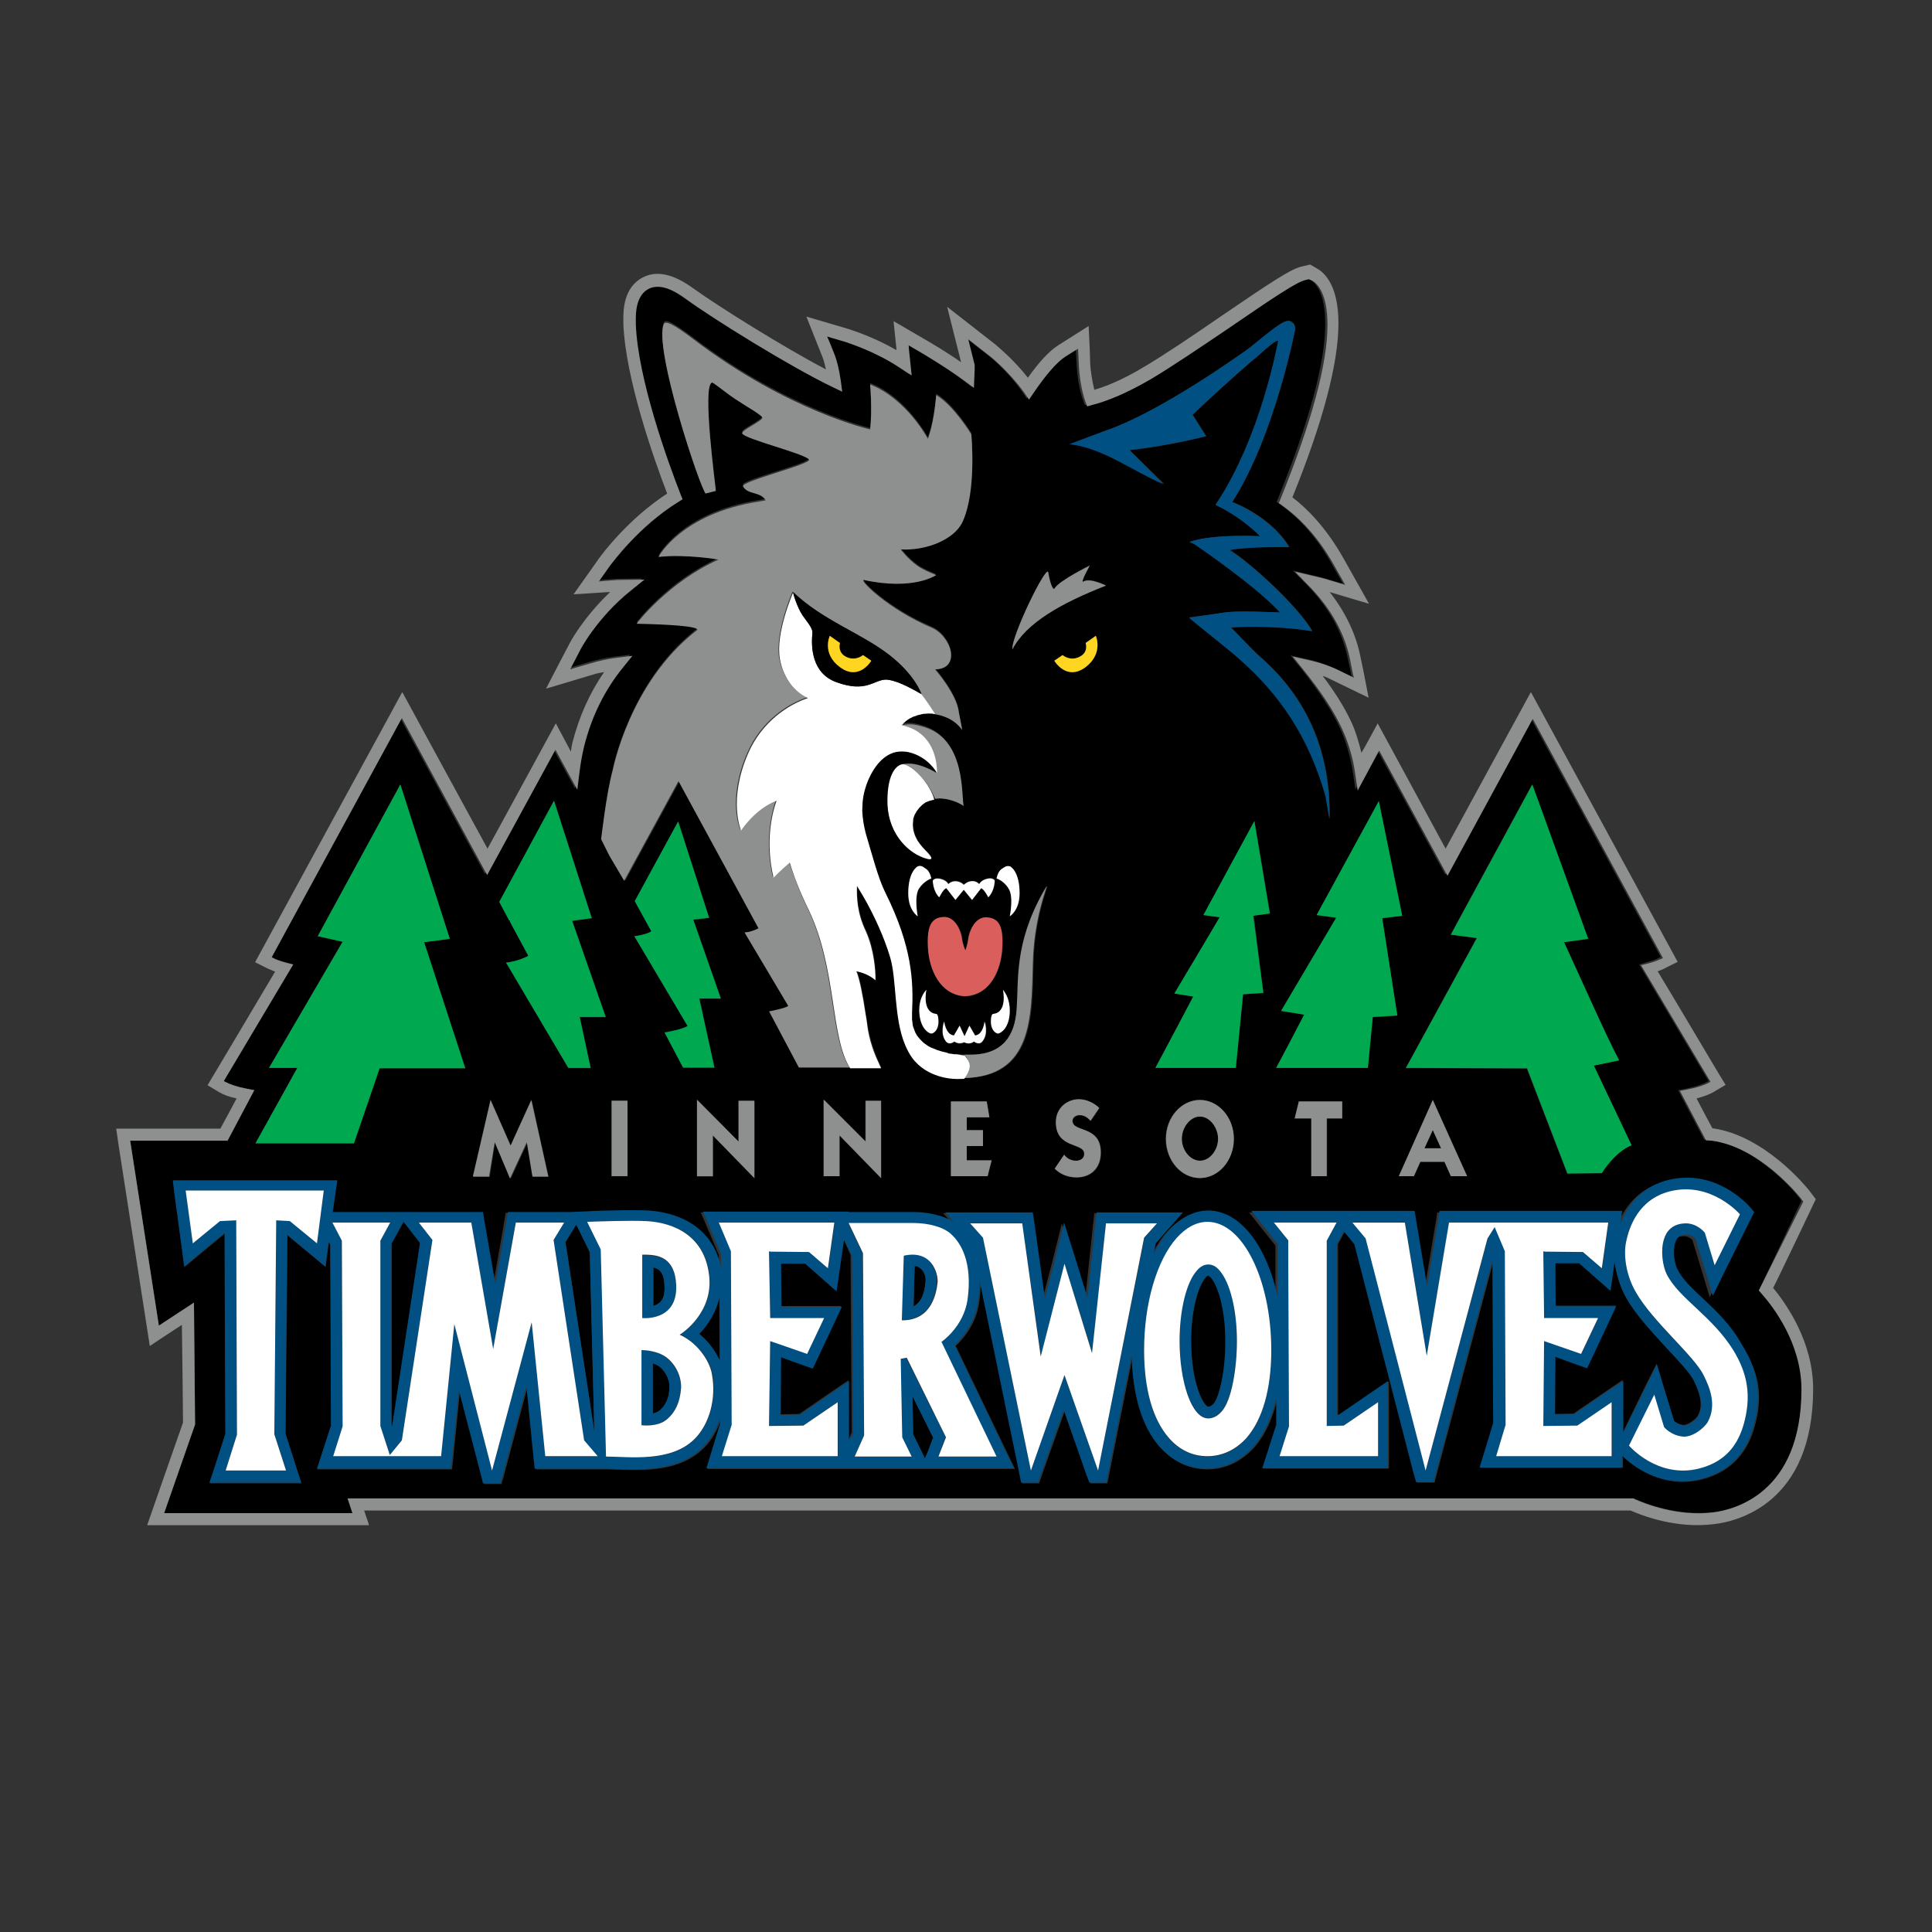 <?xml version="1.0" encoding="utf-8"?>
<!-- Generator: Adobe Illustrator 18.0.0, SVG Export Plug-In . SVG Version: 6.00 Build 0)  -->
<!DOCTYPE svg PUBLIC "-//W3C//DTD SVG 1.1//EN" "http://www.w3.org/Graphics/SVG/1.1/DTD/svg11.dtd">
<svg version="1.1" xmlns="http://www.w3.org/2000/svg" xmlns:xlink="http://www.w3.org/1999/xlink" x="0px" y="0px" width="512px"
	 height="512px" viewBox="0 0 512 512" enable-background="new 0 0 512 512" xml:space="preserve">
<rect x="0" y="0" width="512" height="512" fill="#333333" stroke="none"/>
<g id="white_block">
	<rect opacity="0" fill="#FFFFFF" width="512" height="512"/>
</g>
<g id="Logos">
	<g>
		<path d="M313.2,301.8c0,3,2.2,5.8,4.8,5.8c2.6,0,4.8-2.8,4.8-5.8c0-3-2.2-5.9-4.8-5.9C315.3,295.9,313.2,298.8,313.2,301.8"/>
		<path d="M176.1,340.9c-0.1-3.6-1.3-4.6-2.9-5v10.2c0.6-0.2,1.2-0.5,1.7-0.9C175.8,344.3,176.2,342.9,176.1,340.9"/>
		<path d="M185.3,353.5c2.5,2.1,4.3,4.6,5.4,7.1l-0.1-16.8C189.7,348,187.5,351.3,185.3,353.5"/>
		<path d="M223.5,328.3l-1.2,8.2l-0.8,5.5l-4.2-3.7l-4.1-3.6l-6.4,0c0,3.2,0.1,8.3,0.1,11.4h11.3h4.7l-2,4.3l-4.5,9.6l-1.2,2.4
			l-2.6-0.9l-5.8-2l-0.1,15.3l5.1-0.1l8.3-5.7l4.7-3.2v5.7v10.1l0.9-2l-0.3-47L223.5,328.3z"/>
		<path d="M320.2,338c0,0-0.3,0.1-0.7,0.6c-1.8,2.1-3.8,8.2-3.8,16.7c0,11.5,3.4,17.5,4.6,17.5c0.5,0,1.1-0.5,1.4-0.8
			c1.5-1.7,3.2-8.9,3.2-16.7c0-8.5-2-14.6-3.8-16.7C320.6,338.1,320.3,338,320.2,338"/>
		<polygon points="242,380.1 244.2,384.6 245.1,386.5 245.8,384.9 247.3,381 241.8,369.9 		"/>
		<path d="M242.4,335.5c-0.1,2.8-0.2,7.5-0.3,10.7c2-1.1,3-3.4,3.2-6.9c0-0.8-0.3-2.3-1.3-3.1C243.8,336,243.3,335.6,242.4,335.5"/>
		<path d="M174.7,362.1c-0.5-0.3-1.1-0.6-1.7-0.8v13.3c0.7-0.2,1.3-0.4,1.8-0.8c1.1-1,2.5-2.6,2.6-6.1
			C177.5,365.2,176,363.1,174.7,362.1"/>
		<polygon points="111.4,329.4 108.6,325.8 107,323.8 106.1,325.4 103.8,329.5 103.8,377.4 104,378.1 		"/>
		<path d="M466.1,342l11.3-23.8l-0.2-0.2l-0.5-0.7c-0.4-0.6-10.9-13.6-23.6-15.2l-1.5-0.1l-6.9-13.1l2.1-0.4
			c2.5-0.5,4.5-1.2,5.6-1.8l0.4-0.2l-18.4-30.9l2-0.6c1.5-0.4,2.6-0.8,3.3-1.2l0.4-0.2l-34.5-63.4l-22.6,41.6l-18.1-33.2l-5.7,10.6
			l-0.7-4.7c-0.7-4.3-1.9-8.4-3.6-12c-2.1-4.4-5.5-9.5-10-15.2l-2.9-3.6l4.5,1c4,0.9,7,2.3,7.4,2.5l4.3,2.1c-0.1-0.5-1-4.7-1-4.7
			c-1.4-7-5-13.5-10.7-19.4l-3.9-4l7.6,1.8l5.7,1.7c-0.3-0.5-2.9-5.1-2.9-5.1c-4.8-8.6-10.1-13.3-13.6-15.8l-1.1-0.8l0.5-1.2
			c8.2-20.2,12.4-35.7,12.4-46c0-8.5-2.8-11-4-11.7l-0.7-0.3l-0.2-0.1l-0.9,0.2c-2.3,0.5-8.1,4.3-20.8,13
			c-6.8,4.6-14.5,9.8-19.9,13.1c-7.2,4.3-12.6,6.2-15.8,7l-1.4,0.4l-0.5-1.4c-1-2.7-1.6-6.8-1.7-9.7l-0.2-4.2l-3.5,2.2
			c-2.3,1.5-5.1,4.7-8.2,9.4l-1.3,1.9l-1.3-1.9c-4.2-5.9-9.1-9.7-9.3-9.8l-5.5-4.3c0.2,0.7,1.7,6.8,1.7,6.8l0,0l0,1.1l-0.2,5
			l-2.4-1.8c-4.7-3.5-10.1-6.7-10.8-7.1l-4.1-2.4c0,0.5,0.2,2.2,0.2,2.2l0.6,5.8l-2.9-1.9c-6.5-4.4-13.9-6.7-14.7-7l-4.8-1.4
			c0.2,0.5,1.9,4.6,1.9,4.6c0.7,1.7,1.3,4.2,1.7,7l0.4,3l-2.7-1.3c-10.9-5.3-31.2-17.9-38.6-23.2c-4.3-3.1-7.6-4-10.1-2.7
			c-3.3,1.8-3.3,6.5-3.3,8l0,1.4c0.6,14.7,8.5,36.4,11.9,45.1l0.5,1.2l-1.1,0.7c-10.5,6.5-17.4,15.9-18.2,17l-2.9,4.1
			c0.5-0.1,5-0.4,5-0.4l7.1-0.1l-3.6,2.9c-9,7.3-13.5,15.8-13.5,15.9l-2.6,5c0.6-0.2,5.4-1.6,5.4-1.6c2.3-0.7,4.7-1.2,7.1-1.5l4-0.5
			l-2.5,3.1c-4.8,5.8-8.3,12.9-10.3,20.9c-0.5,2.1-0.9,4.3-1.2,6.6l-0.6,4.9l-5.8-10.6l-18.1,33.2l-22.6-41.6L72,253.6l0.4,0.2
			c0.7,0.4,1.9,0.8,3.3,1.2l2,0.6l-18.4,30.9l0.4,0.2c1,0.6,3,1.3,5.6,1.8l2.1,0.4l-7.1,13.4H34.5l7.6,49l9.3-6.1l0.3,32.3L43.5,401
			h49.9l-1.2-3.9h340.8l0.3,0.1c2.4,1.1,11.2,4.7,20.9,3.5c5.5-0.7,23.3-5,23.3-32.6c0-12.1-7.4-21.8-10.5-25.5L466.1,342z
			 M391.3,248.6l-6.9-0.9l21.6-39.8l14.8,40.9l-6.4,0.9c3.5,7.3,11.4,25.4,14.6,31.3l-6.7,1.4l10,21.1c-4.6,1.8-7.9,7.4-7.9,7.4
			l-9.1,0.1l-10.7-27.8l-32.1-0.1L391.3,248.6z M388.8,311.7h-4.3l-1.7-3.8h-6.4l-1.7,3.8h-4l9-20.2h0L388.8,311.7z M365.4,212.3
			l6.2,30.4l-5.3,0.7l4,25.8l-6.5,0.4l-1.3,13.4h-24.3l3.4-6.4l4.1-7.7l-6.2-1l9.9-16.6l4.8-8.1l-5.2-0.7L365.4,212.3z M343.1,296.4
			l1.1-4.5h11.5v4.5h-4v15.3h-4.2v-15.3H343.1z M292.6,114.3c15.3-5.1,38.5-22,38.6-22.1c7.1-5.9,9.4-7.7,10.8-7.1
			c1,0.4,1.3,1.3,1.3,2c0,0-5.4,28.3-16.7,45.9c0,0,10,3.6,15.1,11.9c0,0-10.6-0.2-15.8,0.8c5.4,3.3,18.3,15.1,21.9,21.5
			c-10.6-1.7-21.6-1-21.6-1c0.8,0.8,6.2,6.4,7.1,7.2c10.3,8.8,19.5,22.2,19.1,43.6l-1-5.9c-5.3-18.9-14.8-29.7-24.1-37.6
			c-1.7-1.5-10.7-8.6-12.1-9.9c0,0,6.5-0.9,8.8-1.2c3.8-0.7,11.4-0.2,15.3-0.1c-6.7-7.3-22.6-18-22.7-18.1l-1.3-0.6
			c6.4-2.1,18.2-1.5,18.7-1.5c0,0-4.6-4.9-11.8-8.3c12.2-18.2,16.4-42.9,16.5-42.9c-0.1,0,1.5-2.8-5.5,3.6
			c-0.7,0.5-7.8,6.6-17.1,15.4l3.6,5.7c-5.7,1.4-12.9,2.9-20.3,3.7l9.2,9c-8.5-3.7-15.8-9.5-24.8-10.6
			C286.8,116.5,289.6,115.4,292.6,114.3 M334.8,263.2l-5.3,0.3l-2,19.5h-21.3l6.7-12.6l3.4-6.3l-5-0.8l8.1-13.6l3.9-6.7l-4.3-0.5
			l13.5-24.9l4.1,24.4l-4.3,0.6L334.8,263.2z M326.9,301.8c0,5.8-4.1,10.4-9,10.4c-4.9,0-9-4.6-9-10.4c0-5.7,4.1-10.3,9-10.3
			C322.8,291.5,326.9,296.1,326.9,301.8 M277.8,151.7c0.4,2.5,1.3,5,1.7,4.2c1.3-2.1,9.3-6.1,9.3-6.1s-2.9,4.9-1.6,4.2
			c1.7-1,5.9,1.1,5.9,1.1c-11.8,4.6-21.1,9.9-24.8,16.9C267.9,168.8,277.4,149.3,277.8,151.7 M260.5,299.5v4.2h-4.3v3.8h6.6l-1,4.2
			H252v-19.8h9.5l0.7,4.2h-6.1v3.4H260.5z M233.5,291.7v20.5h-0.1l-11-11.3v10.8h-4.2v-20.2h0.1l11,11.1v-10.8H233.5z M267.3,235.6
			c-1.4-2.2-3.2-2.7-3.2-2.7s0.3-1.7,1.2-2.4c0.8-0.6,1.4-1.2,2.4-0.8c0,0,2.5,1.2,2.5,7.1c0,4.6-2.5,6.1-2.5,6.1
			S268.7,237.7,267.3,235.6 M255.8,264.1L255.8,264.1c-6.8-0.4-9.5-7.2-9.8-12.9c-0.3-5.8,0.9-8,4.1-8.1c3.2-0.2,4.7,3.9,4.9,5.6
			c0.2,1.7,0.9,3.2,0.9,3.2v0.1c0,0,0.7-1.5,0.8-3.2c0.2-1.7,1.7-5.7,4.9-5.6c3.2,0.2,4.4,2.4,4.1,8.1
			C265.3,256.9,262.6,263.7,255.8,264.1 M260.4,276.1c-0.9,1.1-2.2,0-2.2,0s-1.1,0.9-2.6,0.2c-1.5,0.8-2.6-0.2-2.6-0.2
			s-1.3,1.1-2.2,0c-1.7-2.1-0.5-5.3-0.5-5.3s0.4,3.5,2.6,3.7l1.5-2.6l1.3,2.8l1.3-2.8l1.5,2.6c2.2-0.2,2.6-3.7,2.6-3.7
			S262.1,274,260.4,276.1 M243.2,242.9c0,0-2.5-1.5-2.5-6.1c0-5.9,2.5-7.1,2.5-7.1c1-0.3,1.5,0.2,2.4,0.8c0.9,0.7,1.2,2.4,1.2,2.4
			s-1.9,0.5-3.2,2.7C242.2,237.7,243.2,242.9,243.2,242.9 M245.5,262.3c0,0-1.3,6,2.6,6.4c0,0,0.6-0.1,0.6,2.1
			c0,2.2-1.3,3.1-1.9,3.1c-0.5,0-3.1-1.3-3.1-6.1C243.7,264.9,244.8,263.2,245.5,262.3 M247.3,233.3c0.5-1.2,3.4-0.5,4.1,0.9
			c1.4-1.4,3.2-0.7,4.1,0.2c0.9-0.9,2.7-1.5,4.1-0.2c0.6-1.4,3.5-2,4.1-0.9c0,0,0,2.7-1.7,4.4c0,0-1-2.2-1.9-2.4
			c0,0-1.7,2.2-2.4,3.1l-2.2-2.7l-2.2,2.7c-0.7-0.9-2.4-3.1-2.4-3.1c-0.8,0.2-1.9,2.4-1.9,2.4C247.3,236,247.3,233.3,247.3,233.3
			 M263.2,268.7c3.9-0.4,2.6-6.4,2.6-6.4c0.7,0.9,1.8,2.5,1.8,5.5c0,4.8-2.6,6.1-3.1,6.1c-0.5,0-1.9-0.9-1.9-3.1
			C262.6,268.6,263.2,268.7,263.2,268.7 M287.7,170.4l2.7-1.9c0,0,2.1,4.6-2.7,8.3c-5.1,3.8-8.3-1.7-8.3-1.7l2.2-1.5
			c0,0,1.9,1.7,4.4,0.5C288.6,172.9,287.7,170.4,287.7,170.4 M279.9,297.5c0-3.9,3.1-6.1,6.1-6.1c1.9,0,3.9,0.8,5.4,2.3l-2.3,3.4
			c-1-1-1.7-1.5-3-1.5c-0.7,0-1.8,0.5-1.8,1.5c0,3.1,7.5,1.1,7.5,8.4c0,4.4-2.9,6.6-6.4,6.6c-2.1,0-4.3-0.7-5.8-2.3l2.5-3.7
			c0.8,1.1,1.9,1.6,3.2,1.6c0.9,0,2.2-0.5,2.2-1.7C287.4,302.8,279.9,304.6,279.9,297.5 M162.4,203.7c0,0,4.5-23.2,22.2-37
			c0,0,3.3-1.4-15.9-1.8c0,0,8.2-10.9,21.7-17c0,0-8.5-1.5-15.9-0.7c0,0,6-11.5,26.7-14.7l1.7-0.3c-1.3-2.4-4.7-1.4-6-3.7
			c-0.7-1.3,18.2-5.8,17.5-7.1c-0.8-1.5-16.8-5.4-17.7-6.9c-0.5-0.8,5.8-3.4,5.3-4.3c-0.4-0.8-3.9-2.6-7.1-4.8
			c-3.1-2.1-5.9-4.5-6.2-4.4c-2.7,0.7,0.9,27.3,1,28.7l-2.7,0.7c-1.5-1.5-13.8-38.4-11.1-44.9c0.4-1,2-0.4,8,4.1
			c25,19,46.7,23.8,46.7,23.8c0.6-5,0-11.9,0-11.9c9.7,3.8,15.3,14.4,15.3,14.4l0.3-0.9c1.5-4.4,1.9-10.7,1.9-10.7
			c4.7,2.8,9.3,10.4,9.3,10.4s1.5,15.3-2.4,23.4c-2.2,4.6-9.6,7.5-16.3,7.2c0,0,1.8,2.4,4.5,4.4c1.7,1.2,4.9,2.4,4.9,2.4
			s-5.9,4.2-19.2,1.3c-1.2,0.1,6.6,7.8,17.9,12.6c5.4,2.3,8.1,11.1,1,11.1c0,0,5.8,6.6,6.3,11.4l0.9,4.7c-2.1-3-5.3-4-7.8-4.3
			c-0.6-0.1-1.1-0.1-1.6-0.1h-0.2c-0.5,0-0.9,0-1.3,0.1l0,0l-0.8,0.1l-0.5,0.1l-0.8,0.3l-0.4,0.1l-0.8,0.4l-0.2,0.1
			c-1.4,0.8-2.1,1.8-2.1,1.8l0,0c2-0.3,3.1-0.5,6.5,0.6c10.8,3.6,9.4,18.4,10.1,20.8c0,0-2.8-2-6.6-2l-1,0.1l-1.1,0.3l-0.1,0l-1,0.4
			l-0.2,0.1l-0.8,0.6l-0.2,0.2l-0.6,0.6l-0.3,0.4L243,215l-0.4,0.7l-0.2,0.4l-0.3,0.9l0,0.2l-0.1,1.2c0,1.7,0.5,3.1,1.2,4.3
			c0.7,1.1,1.5,2,2.1,2.6c0.8,0.8,1.6,1.7,1.6,2.1c0,0.3-0.3,0.4-1.1,0.2l0,0c-4.8-1.2-10.1-6.3-10.5-14.3
			c-0.3-6.5,1.4-9.9,3.6-10.7l0.5-0.1l0.1,0c3.8-0.9,8.7,2.3,8.7,2.3v0v0c0,0-0.5-1.1-1.8-2.3c-1.2-1.2-3.1-2.6-5.8-3.2
			c-1.2-0.3-2.3-0.3-3.3,0c-3.1,0.7-5.6,3.5-7.3,7.4c-0.7,1.6-1.3,3.6-1.5,5.9c-0.1,0.8-0.1,1.5-0.1,2.3c0,1.9,0.3,4,1,6.2
			c1.6,5.3,3.2,11.6,5.1,15.4c7.2,14.5,7.5,23.6,7.1,32v0.9l0,0.8l0.1,0.7l0.1,0.9l0.2,0.6l0.3,0.8l0.2,0.5l0.4,0.7l0.3,0.4l0.5,0.6
			l0.3,0.3l0.6,0.6l0.4,0.3l0.7,0.5l0.4,0.2l0.8,0.4l0.3,0.1l1,0.4l0.2,0.1c0.9,0.3,1.7,0.5,2.6,0.7l0.5,0.1l0.8,0.1l0.7,0.1l0.6,0
			l0.7,0.1l0.4,0l0.8,0.1c0.6,0,1.2,0,1.8,0c8.8,0,11.8-5.1,12.3-11.9c0.6-7.9-0.8-17.4,7.1-31.3c3-5.2-2.5,4.1-2.8,19.1
			c-0.3,14.3-0.1,30-18.3,30.3l0,0c-0.9,0-1.8,0-2.8,0c0,0-7-0.1-11-5.6c-0.7-1-1.3-2.1-1.8-3.3c-3.1-7.3-2.2-17.3-4-23.3
			c-1.7-5.8-4.3-11-6.2-14.5c-1.5-2.7-2.5-4.4-2.6-4.4v0c-0.1,2.8,0,7.1,2.3,11.9c2.4,5.1,2.6,10.9,2.6,12.6l0,0.2l0,0.3
			c-2-1.9-5.1-2.4-5.1-2.4l0.2,0.4c0.7,1.9,1.5,5.7,2.3,11.1c0.1,0.8,0.2,1.7,0.4,2.6c0.6,4.3,2,7.9,3.1,10.3c0.2,0.5,0.4,1,0.6,1.3
			l0,0h-21.6l-7.9-14.9h0l0.2,0c0.8-0.1,3.7-0.6,4.9-1.4l-11.6-19.5c0,0,0.6-0.1,1.4-0.2c0.7-0.2,1.6-0.5,2.3-0.9l-21.2-39
			l-14.4,26.4l-3.8-7l-2.2-4.4C159.4,222,160.7,209.8,162.4,203.7 M168.2,248.2c0,0,0.7-0.1,1.7-0.3c0.9-0.2,2-0.5,2.8-1l-4.4-8
			l11.5-21.1l8.2,25.5l-4.2,0.5l7.3,20.9h-5.7l4,18.3h-8.3l-4.9-9.3l0,0l0.2,0c0.9-0.2,4.5-0.8,6-1.7L168.2,248.2z M184.7,291.5
			L184.7,291.5l11.1,11.1v-10.8h4.2v20.5h0l-11-11.3v10.8h-4.2V291.5z M166.2,311.7h-4.2v-20h4.2V311.7z M146.9,212.3l10,31.1
			l-5.2,0.7l8.9,25.5h-6.9l2.9,13.5h-5.9l-16.5-27.9c0,0,1-0.1,2.2-0.4c1.2-0.3,2.6-0.8,3.7-1.4l-4.9-9.1l0.1-0.2l-0.3-0.1l-2.6-4.9
			L146.9,212.3z M130,291.5L130,291.5l5.4,12.1l5.5-12.1h0l4.5,20.4h-4.2l-1.4-9.1h0l-4.4,9.5h-0.1l-4-9.5h-0.1l-1.4,9.1h-4.3
			L130,291.5z M71.3,283l19.5-33.5l-6.6-1.4l21.9-40.2l13.1,40.9l-6.8,0.9l10.9,33.4l-22.7,0L93.8,303H67.7L78.8,283H71.3z
			 M465.3,377c-0.8,3.1-3.1,12.3-14.4,15.1c-10.7,2.6-18.5-4-20.8-6.3v0.1v3.1h-3h-30.6h-4.1l1.2-3.9l2.4-7.9l-0.2-43.1l-15,56.4
			l-0.6,2.4h-4.6l-0.7-2.4l-15.7-60.7l-2.8-3.4l-1.8,3.3v45.3h0.5l8.3-5.7l4.7-3.2v5.7v14.3v3.1h-3h-26.1h-4.2l1.3-4l2.4-7.4
			c0-1,0-3.6,0-7.1c-1.2,5.2-3.2,9.6-6,12.8c-3.4,3.8-7.7,5.9-12.5,5.9c-4.8,0-9.2-2-12.5-5.9c-4.7-5.3-7.2-13.6-7.3-24.2l-6.2,31.2
			l-0.5,2.6h-4.5l-0.8-2.1l-6-17.1l-6.1,17.1l-0.7,2.1h-4.5l-0.5-2.5l-10.5-51c0,1.7-0.1,3.6-0.4,5.6c-0.8,5.6-4,9.4-6.2,11.5
			l13.6,28.3l2.1,4.3h-4.8h-37.5h-4.7h0h-30.4h-4.1l1.2-3.9l2.4-7.9v-1.3c-1,2.8-2.4,5.4-4.4,7.4c-6.3,6.5-16.2,6.1-22.8,5.9
			c-1.1,0-2.2-0.1-3-0.1h-2.9v0h-13.3h-2.7l-0.3-2.7l-1.9-19.1l-6.2,23.3l-0.7,2.4h-4.6l-0.6-2.4l-5.8-22.3l-1.8,18.1l-0.3,2.7h-2.7
			H103h-6.5l0,0h-8.2h-4.2l1.3-4l2.4-7.4l-0.2-48l-0.4-0.8l-0.2,1.2l-0.7,5.4l-4.2-3.5l-5.9-4.9l-0.5,52.6l2.9,9.1l1.3,4h-4.2h-16
			h-4.1l1.3-3.9l2.9-9l-0.2-53.2h-0.1l-6.4,5.3l-4.2,3.5l-0.7-5.4l-1.9-14l-0.4-3.4h3.4h36.6h3.4l-0.5,3.4l-0.7,5h15.2h1.4h3.7h2.5
			h13.9h2.6l0.4,2.5l2.9,16.6l2.9-16.6l0.4-2.5h2.5h12.8h1.4l0,0l4.7-0.2l1.8-0.1c3.8-0.1,10-0.3,13.9-0.1c4,0.1,16.6,1.8,19.4,15.1
			l0-3.5l-3-7.1l-1.8-4.2h4.5h30.6h3.5l0,0.1h0.3h16.9c4.2,0,8,1,10.7,2.6l-2.3-2.5h6.8h13.8h2.6l0.4,2.6l2.8,20.1l2.5-9.6l2.6-10.4
			l3.2,10.2l3,9.7l2.1-19.9l0.3-2.7h2.7h13.5h6.7l-4.4,5l-2.8,3.3l-0.6,2.9c1.2-2.3,2.5-4.4,4-6.1c3.1-3.5,6.7-5.4,10.5-5.4
			c8.5,0,15.5,9.4,18.4,22.9c0-6.2,0-10.9,0-10.9l0-3.1l-3.1-3.9l-3.9-4.9h6.2h34.6h2.5l0.4,2.5l2.9,17.4l2.9-17.4l0.4-2.5h2.5h42.2
			h3.5l-0.5,3.4v0.1c2.3-6.1,6.7-10.2,12.7-11.7c12.6-3.1,21.2,6.6,21.5,7l1.3,1.5l-0.9,1.8l-6.7,13.5l-3.4,6.9l-2.2-7.3l-2.4-7.9
			c-0.4-0.4-1.2-1-2.3-1c-1.6,0-2.5,0.5-3,2c-0.7,2.3-0.2,5.7,0.5,7.1c1.3,2.7,3.9,5.1,6.9,7.9c3.5,3.3,7.5,7,10.6,12.2
			C464.8,361,467.7,367.6,465.3,377"/>
		<polygon points="377.5,304.3 381.9,304.3 379.7,299.4 		"/>
		<path d="M430.1,379.5l5.5-11.3l3.4-6.8l2.2,7.3l2.4,7.8c0.4,0.4,1.4,1,2.5,1.1c1.1,0.1,3.3-1.5,3.8-2.4c1.7-3,0.3-6.5-1.1-9.5
			c-1-2-4.1-5.3-7.1-8.5c-3.9-4.2-8.3-8.9-10.8-13.4c-1.6-2.9-2.7-6.5-3.1-9.8l-0.3,2.4l-0.8,5.5l-4.2-3.7l-4.1-3.6l-6.3,0
			c0,3.2,0.1,8.3,0.1,11.4h11.3h4.7l-2,4.3l-4.5,9.5l-1.2,2.5l-2.6-0.9l-5.8-2l-0.1,15.3l5-0.1l8.3-5.7l4.7-3.2v5.7V379.5z"/>
		<polygon points="156.3,331.9 153,325.1 152.7,324.6 152.1,325.5 149.9,329.2 157.5,379.4 		"/>
		<path fill="#8E9090" d="M481.2,317.8l-1.9-2.5c-0.5-0.6-11.6-14.4-25.5-16.3c-0.3-0.5-3-5.6-4.2-7.9c1.9-0.5,3.5-1.1,4.5-1.7
			l3.2-1.9l-1.9-3.1c0,0-12.4-20.9-16.1-27c0.8-0.3,1.4-0.5,1.9-0.8l3.4-1.7l-1.8-3.3l-37.1-68.2c0,0-18,33-22.6,41.5l-18-33.2
			c0,0-3.7,6.9-4.3,7.8c-0.8-3.1-1.6-6-2.9-8.6c-1.7-3.6-4.2-7.6-7.4-11.8c1.2,0.4,1.9,0.8,2.1,0.9l3.5,1.7l6.6,3.2l-1.4-7.2
			l-0.8-3.8c-1.2-6-4-11.7-8.1-17c0.9,0.3,10.4,3.1,10.4,3.1l-6.8-12.1c-4.7-8.3-9.8-13.3-13.5-16.1c8.1-20,12.2-35.5,12.2-46.1
			c0-9.8-3.5-13.3-5.6-14.5l-1.9-1.1l-2.1,0.5c-2.9,0.6-8,4-21.8,13.4c-6.8,4.7-14.5,9.9-19.9,13.1c-6.1,3.7-10.6,5.4-13.4,6.2
			c-0.5-2.1-1-4.8-1.1-7.3l-0.1-3.3l-0.3-6.3l-8.2,5.2c-2.3,1.5-5,4.4-7.9,8.5c-4-5.1-8.1-8.3-8.6-8.8l-12.8-10
			c0,0,3.3,13.1,3.7,14.7c-4-2.8-7.8-5-8.3-5.3l-9.6-5.6l0.8,7.7c-5.9-3.4-11.5-5.2-12.7-5.6l-11.2-3.3l4.3,10.8
			c0.3,0.8,0.6,1.9,0.9,3.2c-11.1-5.8-28.7-16.8-35.2-21.5c-5.4-3.9-9.8-4.8-13.5-2.8c-5,2.7-5,8.8-5,10.8l0,1.5
			c0.6,14.5,8,35.5,11.6,44.9c-10.4,6.8-17.2,16-18,17.1l-6.8,9.6l7.7-0.5c0,0,1-0.1,2-0.1c-7.2,6.8-10.8,13.6-10.9,13.9l-2.1,4
			l-4,7.7l12.7-3.8c0.9-0.3,1.8-0.4,2.7-0.6c-3.8,5.5-6.6,11.7-8.4,18.7c-0.2,0.8-0.3,1.6-0.4,2.4c-0.3-0.6-4-7.5-4-7.5
			s-15.7,28.8-18.1,33.2c-0.8-1.4-22.6-41.5-22.6-41.5l-3.2,5.9L67.6,255l3.4,1.7c0.5,0.2,1.2,0.5,1.9,0.8
			c-1.8,3.1-17.9,30.1-17.9,30.1l3.2,1.9c1,0.6,2.6,1.2,4.5,1.6c0,0-3.5,6.6-4.3,8H30.8l0.6,4.2l8.3,53.4c0,0,6.9-4.6,8.5-5.6
			c0.1,4.7,0.3,25.4,0.3,25.9c-0.2,0.5-9.5,27.2-9.5,27.2h58.8c0,0-1-3.1-1.3-3.9h335.6c3,1.3,12,4.9,22.2,3.6
			c6.1-0.7,26.2-5.5,26.2-35.8c0-12.4-7-22.4-10.6-26.8C470.7,339.9,481.2,317.8,481.2,317.8 M477.4,368.2
			c0,27.6-17.9,31.9-23.3,32.6c-9.7,1.2-18.4-2.4-20.9-3.5l-0.3-0.2H92.1l1.3,3.9H43.5l8.2-23.5l-0.3-32.3l-9.3,6.1l-7.6-49h25.8
			l7.1-13.4l-2.1-0.4c-2.6-0.5-4.5-1.2-5.6-1.8l-0.4-0.2l18.4-30.9l-2-0.5c-1.5-0.4-2.6-0.8-3.3-1.2l-0.4-0.2l34.5-63.4l22.6,41.6
			l18.1-33.2l5.8,10.6l0.6-4.9c0.3-2.3,0.7-4.5,1.2-6.6c2-8,5.5-15,10.3-20.9l2.5-3.1l-4,0.5c-2.4,0.3-4.8,0.8-7.1,1.5
			c0,0-4.9,1.4-5.4,1.6l2.6-5c0-0.1,4.5-8.7,13.5-15.9l3.6-2.9l-7.1,0.1c0,0-4.5,0.3-5,0.4l2.9-4.1c0.8-1,7.7-10.5,18.2-17l1.1-0.7
			l-0.5-1.2c-3.4-8.7-11.3-30.5-11.9-45.1l0-1.4c0-1.5,0-6.2,3.3-8c2.5-1.3,5.8-0.5,10.1,2.7c7.4,5.4,27.6,17.9,38.6,23.2l2.7,1.3
			l-0.4-3c-0.4-2.8-1-5.3-1.7-7c0,0-1.6-4.1-1.9-4.6l4.8,1.4c0.8,0.3,8.2,2.6,14.7,7l2.9,1.9l-0.6-5.8c0,0-0.2-1.8-0.2-2.2l4.1,2.4
			c0.6,0.4,6.1,3.6,10.8,7.1l2.4,1.8l0.2-5l0-1.1h0c0,0-1.5-6-1.7-6.8l5.5,4.3c0.2,0.1,5.1,4,9.3,9.8l1.3,1.9l1.3-1.9
			c3.2-4.7,6-7.9,8.2-9.4l3.5-2.2l0.2,4.2c0.1,2.8,0.7,6.9,1.7,9.7l0.5,1.4l1.4-0.4c3.2-0.8,8.5-2.7,15.8-7
			c5.5-3.3,13.2-8.5,20-13.1c12.7-8.7,18.4-12.5,20.7-13l0.9-0.2l0.2,0.1l0.7,0.3c1.2,0.7,4,3.2,4,11.7c0,10.3-4.2,25.8-12.4,46
			l-0.5,1.2l1.1,0.8c3.5,2.5,8.8,7.2,13.6,15.8c0,0,2.6,4.6,2.9,5.1l-5.7-1.7l-7.6-1.8l3.9,4c5.7,5.9,9.3,12.4,10.7,19.4
			c0,0,0.8,4.2,1,4.7l-4.3-2.1c-0.4-0.2-3.4-1.6-7.4-2.5l-4.5-1l2.9,3.6c4.5,5.6,7.9,10.7,10,15.2c1.7,3.6,3,7.7,3.6,12l0.7,4.7
			l5.7-10.6l18.1,33.2l22.6-41.6l34.5,63.4l-0.4,0.2c-0.7,0.3-1.9,0.8-3.4,1.2l-2,0.5l18.4,30.9l-0.4,0.2c-1,0.6-3,1.3-5.6,1.8
			l-2.1,0.4l6.9,13.1l1.5,0.1c12.7,1.6,23.1,14.6,23.6,15.2l0.5,0.7l0.2,0.2L466.1,342l0.7,0.8C470,346.4,477.4,356.1,477.4,368.2"
			/>
		<path fill="#8E9090" d="M165.4,233.4l14.4-26.4l21.2,39c-0.7,0.4-1.6,0.7-2.3,0.9c-0.8,0.2-1.4,0.2-1.4,0.2l11.6,19.5
			c-1.2,0.7-4.1,1.2-4.9,1.4l-0.2,0h0l7.9,14.9h21.6l0,0h-8.2c-5.3-8.3-3.5-26.4-11-42c-2.3-4.7-3.8-8.9-5-12.5
			c-2.3,1.9-4.3,4-4.3,4c-2.3-9.7-0.2-17.4,0.8-20.4c-5.7,2.3-9.4,7.9-9.4,7.9s-3.6-7.8,1.8-20.3c3.7-8.6,10.8-13.1,15.9-14.8
			c-4.7-2.2-6.7-6.8-7.4-10.3c-1.2-6.8,3.5-17.7,3.5-17.7c7.8,7.5,18.2,10.9,25.4,16.6c7,5.4,8.6,10.4,8.6,10.4l-0.1,0
			c1.8,2.2,3,4.3,3.4,5.4l-0.1,0c2.5,0.3,5.7,1.3,7.8,4.3l-0.9-4.7c-0.5-4.8-6.3-11.4-6.3-11.4c7-0.1,4.4-8.8-1-11.1
			c-11.3-4.8-19.1-12.5-17.9-12.6c13.3,2.9,19.2-1.3,19.2-1.3s-3.2-1.2-4.9-2.4c-2.8-2-4.5-4.4-4.5-4.4c6.6,0.4,14-2.5,16.3-7.1
			c3.9-8.1,2.4-23.4,2.4-23.4s-4.6-7.6-9.3-10.4c0,0-0.4,6.2-1.9,10.7l-0.3,0.9c0,0-5.6-10.6-15.3-14.4c0,0,0.6,6.9,0,11.9
			c0,0-21.7-4.8-46.7-23.8c-5.9-4.5-7.6-5-8-4.1c-2.7,6.5,9.6,43.4,11.1,44.9l2.7-0.7c-0.1-1.4-3.7-28-1-28.7
			c0.3-0.1,3.1,2.3,6.2,4.4c3.2,2.1,6.6,4,7.1,4.8c0.5,0.8-5.8,3.5-5.3,4.3c0.8,1.5,16.8,5.4,17.7,6.9c0.7,1.2-18.2,5.8-17.5,7.1
			c1.3,2.3,4.6,1.3,6,3.7l-1.7,0.3c-20.7,3.2-26.7,14.7-26.7,14.7c7.4-0.8,15.9,0.7,15.9,0.7c-13.5,6.1-21.7,17-21.7,17
			c19.1,0.4,15.9,1.8,15.9,1.8c-17.8,13.8-22.2,37-22.2,37c-1.7,6.1-3.1,18.3-3.1,18.3l2.2,4.4L165.4,233.4z"/>
		<path fill="#8E9090" d="M248.1,204.8L248.1,204.8c0,0-4.9-3.1-8.7-2.3c3.1,0.6,7,5.5,8.4,9.2l0,0l1-0.1c3.8,0,6.6,2,6.6,2
			c-0.7-2.4,0.7-17.2-10.1-20.8c-3.4-1.1-4.5-0.9-6.5-0.6C248.7,194.3,248.1,204.7,248.1,204.8"/>
		<path fill="#8E9090" d="M256.9,282.3c-0.1,1.7-1.5,3.4-1.5,3.4c18.2-0.4,17.9-16,18.3-30.3c0.3-15,5.8-24.3,2.8-19.1
			c-7.8,13.9-6.5,23.4-7.1,31.3c-0.5,6.8-3.6,11.9-12.3,11.9c-0.5,0-1.1,0-1.8,0h0.2C255.6,279.5,256.9,280.9,256.9,282.3"/>
		<path fill="#8E9090" d="M293.1,155.2c0,0-4.2-2.1-5.9-1.1c-1.2,0.8,1.6-4.2,1.6-4.2s-8,3.9-9.3,6c-0.5,0.8-1.3-1.7-1.7-4.2
			c-0.4-2.4-9.9,17.1-9.5,20.4C271.9,165.1,281.3,159.8,293.1,155.2"/>
		<path fill="#005083" d="M299.3,119.3c7.4-0.9,14.6-2.3,20.3-3.7l-3.6-5.7c9.3-8.8,16.4-14.9,17.1-15.4c7-6.4,5.4-3.6,5.5-3.6
			c-0.1,0-4.3,24.7-16.5,42.9c7.2,3.4,11.8,8.3,11.8,8.3c-0.5,0-12.3-0.7-18.7,1.5l1.3,0.6c0.1,0.1,16,10.8,22.7,18.1
			c-3.9-0.1-11.5-0.5-15.3,0.1c-2.3,0.4-8.8,1.3-8.8,1.3c1.4,1.3,10.4,8.4,12.1,9.9c9.2,7.9,18.8,18.7,24.1,37.6l1,5.9
			c0.4-21.4-8.8-34.8-19.1-43.6c-0.9-0.8-6.2-6.5-7.1-7.2c0,0,11-0.8,21.6,1c-3.6-6.4-16.4-18.2-21.9-21.5c5.2-1,15.8-0.8,15.8-0.8
			c-5.1-8.3-15.1-11.9-15.1-11.9c11.3-17.6,16.7-45.9,16.7-45.9c0-0.6-0.3-1.5-1.3-2c-1.3-0.6-3.7,1.2-10.8,7
			c-0.2,0.1-23.3,17-38.6,22.1c-3,1.1-5.8,2.2-9.1,3.4c9,1.1,16.3,6.9,24.8,10.6L299.3,119.3z"/>
		<path fill="#FED520" d="M286,174.1c-2.5,1.2-4.4-0.5-4.4-0.5l-2.2,1.5c0,0,3.2,5.5,8.3,1.7c4.8-3.7,2.7-8.3,2.7-8.3l-2.7,1.9
			C287.7,170.4,288.6,172.9,286,174.1"/>
		<path fill="#FFFFFF" d="M246.8,232.8c0,0-0.3-1.7-1.2-2.4c-0.9-0.6-1.4-1.2-2.4-0.8c0,0-2.5,1.2-2.5,7.1c0,4.6,2.5,6.1,2.5,6.1
			s-1-5.1,0.3-7.3C244.9,233.4,246.8,232.8,246.8,232.8"/>
		<path fill="#FFFFFF" d="M246.8,273.9c0.6,0,1.9-0.9,1.9-3.1c0-2.2-0.6-2.1-0.6-2.1c-3.9-0.4-2.6-6.4-2.6-6.4
			c-0.8,0.9-1.9,2.5-1.9,5.5C243.7,272.6,246.2,273.9,246.8,273.9"/>
		<path fill="#FFFFFF" d="M270.2,236.7c0-5.9-2.5-7.1-2.5-7.1c-1-0.3-1.5,0.2-2.4,0.8c-0.9,0.7-1.2,2.4-1.2,2.4s1.9,0.5,3.2,2.7
			c1.4,2.2,0.3,7.3,0.3,7.3S270.2,241.3,270.2,236.7"/>
		<path fill="#FFFFFF" d="M250.8,235.4c0,0,1.7,2.2,2.4,3.1l2.2-2.7l2.2,2.7c0.7-0.9,2.4-3.1,2.4-3.1c0.8,0.2,1.9,2.4,1.9,2.4
			c1.7-1.7,1.7-4.4,1.7-4.4c-0.5-1.2-3.4-0.5-4.1,0.9c-1.4-1.4-3.2-0.7-4.1,0.2c-0.8-0.9-2.7-1.5-4.1-0.2c-0.7-1.4-3.6-2-4.1-0.9
			c0,0,0,2.7,1.7,4.4C249,237.7,250,235.5,250.8,235.4"/>
		<path fill="#FFFFFF" d="M258.4,274.4l-1.5-2.6l-1.3,2.8l-1.3-2.8l-1.5,2.6c-2.2-0.2-2.6-3.7-2.6-3.7s-1.2,3.2,0.5,5.3
			c0.9,1.1,2.2,0,2.2,0s1.1,0.9,2.6,0.2c1.5,0.8,2.6-0.2,2.6-0.2s1.3,1.1,2.2,0c1.8-2.1,0.6-5.3,0.6-5.3S260.6,274.2,258.4,274.4"/>
		<path fill="#FFFFFF" d="M264.5,273.9c0.5,0,3.1-1.3,3.1-6.1c0-2.9-1.1-4.6-1.8-5.5c0,0,1.3,6-2.6,6.4c0,0-0.6-0.1-0.6,2.1
			C262.6,273,263.9,273.9,264.5,273.9"/>
		<polygon fill="#8E9090" points="262.2,296.1 261.5,291.9 252,291.9 252,311.7 261.7,311.7 262.8,307.5 256.2,307.5 256.2,303.7 
			260.5,303.7 260.5,299.5 256.2,299.5 256.2,296.1 		"/>
		<polygon fill="#8E9090" points="218.4,291.5 218.3,291.5 218.3,311.7 222.5,311.7 222.5,300.9 233.5,312.2 233.5,312.2 
			233.5,291.7 229.4,291.7 229.4,302.5 		"/>
		<path fill="#8E9090" d="M285.2,307.6c-1.2,0-2.4-0.5-3.2-1.6l-2.5,3.7c1.6,1.6,3.7,2.3,5.8,2.3c3.5,0,6.4-2.2,6.4-6.6
			c0-7.3-7.5-5.2-7.5-8.4c0-1,1.1-1.5,1.8-1.5c1.3,0,2,0.5,3,1.5l2.3-3.4c-1.5-1.4-3.4-2.3-5.4-2.3c-3,0-6.1,2.2-6.1,6.1
			c0,7.1,7.5,5.3,7.5,8.3C287.4,307.1,286.1,307.6,285.2,307.6"/>
		<polygon fill="#8E9090" points="188.9,300.9 199.9,312.2 199.9,312.2 199.9,291.7 195.7,291.7 195.7,302.5 184.8,291.5 
			184.7,291.5 184.7,311.7 188.9,311.7 		"/>
		<path fill="#8E9090" d="M309,301.8c0,5.8,4.1,10.4,9,10.4c4.9,0,9-4.6,9-10.4c0-5.7-4.1-10.3-9-10.3
			C313.1,291.5,309,296.1,309,301.8 M322.8,301.8c0,3-2.2,5.8-4.8,5.8c-2.6,0-4.8-2.8-4.8-5.8c0-3,2.2-5.9,4.8-5.9
			C320.6,295.9,322.8,298.8,322.8,301.8"/>
		<polygon fill="#8E9090" points="131.1,302.7 131.1,302.7 135.1,312.2 135.2,312.2 139.6,302.7 139.6,302.7 141.1,311.8 
			145.3,311.8 140.8,291.5 140.8,291.5 135.3,303.6 130,291.5 130,291.5 125.3,311.8 129.6,311.8 		"/>
		<polygon fill="#8E9090" points="351.6,311.7 351.6,296.4 355.7,296.4 355.7,291.9 344.2,291.9 343.1,296.4 347.5,296.4 
			347.5,311.7 		"/>
		<rect x="162.1" y="291.7" fill="#8E9090" width="4.2" height="20"/>
		<path fill="#8E9090" d="M370.7,311.7h4l1.7-3.8h6.4l1.7,3.8h4.3l-9.1-20.2h0L370.7,311.7z M381.9,304.3h-4.4l2.2-4.8L381.9,304.3z
			"/>
		<path fill="#FFFFFF" d="M244.1,183.9c-0.3-0.2-2.5-1.6-5-2.6c-1.6-0.7-3.3-1.2-4.4-1.2c-3.2,0.1-5.1,3.6-13,0.7
			c-6.5-2.3-6.8-9.2-6.4-13c0.1-1.4-1.6-3.2-2.6-4.7c-1.4-2.1-2.4-5.5-2.5-6l0-0.1c0,0-4.8,10.9-3.5,17.7c0.6,3.5,2.7,8.1,7.4,10.3
			c-5.1,1.7-12.2,6.2-15.9,14.8c-5.3,12.4-1.8,20.3-1.8,20.3s3.6-5.7,9.4-7.9c-1.1,3-3.1,10.7-0.8,20.4c0,0,2-2.1,4.3-4
			c1.1,3.7,2.7,7.8,5,12.5c7.5,15.6,5.7,33.7,11,42h8.2c-0.2-0.4-0.4-0.8-0.6-1.3c-1.1-2.3-2.6-6-3.1-10.3c-0.1-0.9-0.2-1.7-0.4-2.6
			c-0.8-5.4-1.6-9.2-2.3-11.1l-0.2-0.4c0,0,3.1,0.5,5.1,2.4l0-0.3l0-0.2c0-1.8-0.3-7.5-2.6-12.6c-2.3-4.8-2.4-9.1-2.3-11.9v0
			c0,0,1.1,1.7,2.6,4.4c1.9,3.5,4.5,8.8,6.2,14.5c1.8,6.1,0.9,16,4,23.3c0.5,1.2,1.1,2.3,1.8,3.3c4,5.5,11,5.6,11,5.6
			c1,0.1,1.9,0,2.8,0c0,0,1.4-1.7,1.5-3.4c0-1.4-1.4-2.8-1.4-2.8h-0.2l-0.8-0.1l-0.4-0.1l-0.7-0.1l-0.6,0l-0.7-0.1l-0.8-0.1L251,279
			c-0.9-0.2-1.7-0.4-2.6-0.7l-0.2-0.1l-1-0.4l-0.3-0.1l-0.8-0.4l-0.3-0.2l-0.7-0.5l-0.4-0.3l-0.6-0.6l-0.3-0.3l-0.5-0.6l-0.3-0.4
			l-0.4-0.7l-0.2-0.5l-0.3-0.8l-0.2-0.6l-0.1-0.9l-0.1-0.7l0-0.9v-0.8c0.4-8.4,0.1-17.5-7.1-32c-1.9-3.8-3.5-10.1-5.1-15.4
			c-0.6-2.2-0.9-4.3-1-6.2c0-0.8,0.1-1.5,0.1-2.3c0.2-2.3,0.8-4.2,1.5-5.9c1.7-3.9,4.2-6.7,7.3-7.4c1-0.2,2.2-0.2,3.3,0
			c2.7,0.6,4.6,2,5.8,3.2c1.2,1.2,1.8,2.3,1.8,2.3l0,0c0-0.1,0.6-10.5-9.3-12.6h0c0,0,0.7-1,2.1-1.8l0.2-0.1l0.8-0.4l0.4-0.1
			l0.8-0.3l0.5-0.1l0.8-0.2h0c0.3,0,0.8-0.1,1.3-0.1h0.2c0.5,0,1.1,0,1.6,0.1h0.1C247.1,188.2,245.9,186.1,244.1,183.9"/>
		<path fill="#FFFFFF" d="M239.4,202.5L239.4,202.5l-0.6,0.1c-2.2,0.8-3.8,4.2-3.6,10.7c0.4,8,5.8,13.1,10.5,14.3l0,0
			c0.8,0.2,1.1,0.1,1.1-0.2c0-0.4-0.8-1.3-1.6-2.1c-0.6-0.6-1.4-1.5-2.1-2.6c-0.7-1.2-1.2-2.6-1.2-4.3l0.1-1.2l0-0.2l0.3-0.9
			l0.2-0.4l0.4-0.7l0.4-0.5l0.3-0.4l0.6-0.6l0.2-0.2l0.8-0.6l0.2-0.1l1-0.4l0.1,0l1.1-0.3l0,0C246.5,208,242.5,203.2,239.4,202.5"/>
		<path d="M212.7,163.1c1.1,1.6,2.8,3.4,2.6,4.7c-0.4,3.8-0.1,10.7,6.4,13c7.8,2.8,9.8-0.6,13-0.7c1.2,0,2.8,0.5,4.4,1.2
			c2.4,1.1,4.6,2.4,5,2.6l0.1,0c0,0-1.6-5-8.6-10.4c-7.3-5.6-17.6-9.1-25.4-16.6l0,0.1C210.2,157.5,211.3,161,212.7,163.1
			 M219.9,168.5l2.7,1.9c0,0-0.8,2.5,1.7,3.7c2.5,1.2,4.4-0.5,4.4-0.5l2.2,1.5c0,0-3.3,5.5-8.3,1.7
			C217.7,173.2,219.9,168.5,219.9,168.5"/>
		<path fill="#FED520" d="M222.6,176.8c5.1,3.8,8.3-1.7,8.3-1.7l-2.2-1.5c0,0-1.9,1.7-4.4,0.5c-2.5-1.2-1.7-3.7-1.7-3.7l-2.7-1.9
			C219.9,168.5,217.7,173.2,222.6,176.8"/>
		<path fill="#D95E5C" d="M265.6,251.2c0.3-5.7-0.8-7.9-4.1-8.1c-3.2-0.2-4.7,3.9-4.9,5.6c-0.2,1.7-0.8,3.2-0.8,3.2v-0.1
			c0,0-0.7-1.5-0.9-3.2c-0.2-1.7-1.7-5.8-4.9-5.6c-3.2,0.2-4.4,2.4-4.1,8.1c0.3,5.7,3.1,12.5,9.8,12.9v0
			C262.6,263.7,265.3,256.9,265.6,251.2"/>
		<path fill="#005083" d="M320.2,335c-1,0-2.1,0.5-3,1.6c-2.8,3.2-4.6,10.5-4.6,18.7c0,10.7,3.1,20.5,7.6,20.5
			c1.3,0,2.6-0.6,3.6-1.9c2.5-2.9,4-11.4,4-18.7c0-8.2-1.8-15.6-4.6-18.7C322.3,335.5,321.3,335,320.2,335 M321.6,372
			c-0.3,0.3-0.8,0.8-1.4,0.8c-1.2,0-4.6-6-4.6-17.5c0-8.5,2-14.6,3.8-16.7c0.4-0.5,0.7-0.6,0.7-0.6c0,0,0.3,0.1,0.8,0.6
			c1.8,2.1,3.8,8.2,3.8,16.7C324.8,363.1,323.1,370.3,321.6,372"/>
		<path fill="#005083" d="M239.7,332.6l-0.3,0.1v0.2l-0.5,16.6v0.3h0.3c7.7-0.1,8.9-7.3,9-10.5c0.1-1.6-0.6-4.1-2.4-5.6
			C244.4,332.5,242.3,332.1,239.7,332.6 M242.1,346.2c0.1-3.2,0.2-7.9,0.3-10.7c1,0.1,1.4,0.5,1.6,0.7c1,0.8,1.4,2.3,1.3,3.1
			C245.1,342.8,244.1,345.2,242.1,346.2"/>
		<path fill="#005083" d="M451.4,344.2c-3-2.8-5.6-5.2-6.9-7.9c-0.7-1.4-1.3-4.8-0.5-7.1c0.5-1.4,1.3-2,3-2c1,0,1.9,0.7,2.3,1
			l2.4,7.9l2.2,7.3l3.4-6.9l6.7-13.5l0.9-1.8l-1.3-1.5c-0.4-0.4-8.9-10.1-21.5-7c-6,1.5-10.4,5.6-12.7,11.7v-0.1l0.5-3.4h-3.5H384
			h-2.5l-0.4,2.5l-2.9,17.4l-2.9-17.4l-0.4-2.5h-2.5h-34.6h-6.2l3.9,4.9l3.1,3.9l0,3.1c0,0,0,4.6,0,10.9
			c-2.9-13.6-10-22.9-18.4-22.9c-3.8,0-7.4,1.9-10.5,5.4c-1.5,1.7-2.8,3.8-4,6.2l0.6-2.9l2.8-3.2l4.4-5h-6.7h-13.5h-2.7l-0.3,2.7
			l-2.1,19.9l-3-9.7l-3.2-10.2l-2.6,10.4l-2.5,9.6l-2.8-20.1l-0.4-2.6h-2.6h-13.8h-6.8l2.3,2.5c-2.7-1.6-6.6-2.6-10.7-2.6h-16.9
			h-0.3l0-0.1h-3.5h-30.6h-4.5l1.8,4.2l3,7.1l0,3.5c-2.8-13.3-15.4-14.9-19.4-15.1c-3.9-0.2-10.1,0-13.9,0.1l-1.8,0.1l-4.7,0.2l0,0
			h-1.4h-12.8h-2.5l-0.4,2.5l-2.9,16.6l-2.9-16.6l-0.4-2.5h-2.6H111h-2.5h-3.7h-1.4H88.2l0.7-5l0.5-3.4h-3.4H49.2h-3.4l0.4,3.4
			l1.9,14l0.7,5.4l4.2-3.5l6.4-5.3h0.1l0.2,53.2l-2.9,9l-1.3,3.9h4.1h16h4.2l-1.3-4l-2.9-9.1l0.5-52.6l5.9,4.9l4.2,3.5l0.7-5.4
			l0.2-1.2l0.4,0.8l0.2,48l-2.4,7.4l-1.3,4h4.2h8.2l0,0h6.5h13.9h2.7l0.3-2.7l1.8-18.1l5.8,22.3l0.6,2.4h4.6l0.7-2.4l6.2-23.3
			l1.9,19.1l0.3,2.7h2.7h13.3v0h2.9c0.9,0,1.9,0.1,3,0.1c6.6,0.2,16.5,0.6,22.8-5.9c1.9-2,3.4-4.6,4.4-7.4v1.3l-2.4,7.9l-1.2,3.9
			h4.1h30.4h0h4.7h37.5h4.8l-2.1-4.3l-13.6-28.3c2.2-2.1,5.3-5.9,6.2-11.5c0.3-2.1,0.5-3.9,0.4-5.6l10.5,51l0.5,2.5h4.5l0.7-2.1
			l6.1-17.1l6,17.1l0.8,2.1h4.5l0.5-2.6l6.2-31.2c0.2,10.5,2.7,18.9,7.3,24.2c3.4,3.8,7.7,5.9,12.5,5.9c4.8,0,9.1-2,12.5-5.9
			c2.8-3.2,4.8-7.5,6-12.8c0,3.5,0,6.1,0,7.1l-2.4,7.5l-1.3,4h4.2h26.1h3v-3v-14.3V366l-4.7,3.2l-8.3,5.7l-0.5,0v-45.3l1.8-3.3
			l2.8,3.4l15.7,60.7l0.7,2.4h4.6l0.6-2.4l15-56.4l0.2,43.1l-2.4,7.9l-1.2,3.9h4.1h30.6h3v-3v-0.2c2.3,2.3,10.1,8.9,20.8,6.3
			c11.3-2.8,13.6-12,14.4-15.1c2.4-9.4-0.5-16-3.4-20.6C458.8,351.2,454.9,347.5,451.4,344.2 M84,329.5l-7.2-6l-3.6-0.1l-0.5,56.7
			l3.1,9.5h-16l3-9.5l-0.2-56.7l-4.3,0.1l-7.2,6l-1.9-14h36.6L84,329.5z M152.1,325.5l0.6-1l0.3,0.6l3.3,6.7l1.2,47.5l-7.7-50.2
			L152.1,325.5z M103.8,329.5l2.2-4.1l0.9-1.7l1.6,2.1l2.8,3.6l-7.4,48.6l-0.2-0.6V329.5z M144.5,385.9l-3.6-35.5l-10.5,39.2
			l-10-38.7l-3.5,35H103l0,0H88.3l2.5-7.9l-0.2-49.2l-2.5-4.8h15.3l-2.6,4.8v49.2l2.5,7.6l3.2-3.9l8.1-53.1L111,324h13.9l5.8,33.5
			l5.9-33.5h12.9l-2.8,4.6l8.1,53.1l3.6,4.3H144.5z M184.3,381.2c-6.3,6.6-17.7,4.8-23.6,4.8l-1.4-54.9l-3.6-7.3
			c2.9-0.1,10.9-0.4,15.5-0.2c5,0.2,15.3,2.2,16.8,14.2c1.3,9.9-7.2,15.5-7.3,15.6l-0.5,0.3l0.6,0.2c4.6,2.4,7.6,7.3,8.1,10.4
			C189.9,370.4,188.2,377.1,184.3,381.2 M185.3,353.5c2.1-2.2,4.4-5.5,5.4-9.7l0.1,16.8C189.6,358.1,187.8,355.5,185.3,353.5
			 M222,385.9h-30.6l2.6-8.4l-0.2-46l-3.2-7.6h30.6l-1.7,12.2l-5-4.3l-10.2-0.1l-0.4-0.1v0.4l0.2,16.9v0.3h0.3h14l-4.5,9.5l-9.8-3.5
			l-0.2,22.6l9.1-0.1l9.1-6.2V385.9z M225,381.7v-10.1V366l-4.7,3.2l-8.3,5.7l-5.1,0.1l0.1-15.3l5.8,2.1l2.6,0.9l1.2-2.5l4.5-9.6
			l2-4.3h-4.7h-11.3c0-3.1-0.1-8.3-0.1-11.4l6.4,0l4.1,3.6l4.2,3.7l0.8-5.5l1.2-8.2l2.1,4.4l0.3,47L225,381.7z M245.8,384.9
			l-0.7,1.6l-0.9-1.9l-2.2-4.5l-0.2-10.1l5.5,11L245.8,384.9z M256.3,344.5c-1.1,7.2-6.9,11.1-6.9,11.1l14.6,30.4h-15.4l2-5.1
			l-10.4-21l-1.6,0.3l0.4,20.8l2.5,5.1h-15.1l2.5-5.6l-0.3-48.3l-3.8-8h16.9c4.4,0,8.3,1.2,10.3,3
			C254.6,329.4,257.8,334.4,256.3,344.5 M291,389.7l-8.9-25.2l-8.9,25.2L260.5,328l-3.4-3.9h13.8l5,35.3l6.2-24.5l7.4,23.7l3.6-34.4
			h13.5l-3.3,3.9L291,389.7z M330.3,381.2c-2.8,3.2-6.3,4.8-10.3,4.8c-3.9,0-7.5-1.7-10.2-4.8c-4.3-4.9-6.6-13-6.6-23.3
			c0-12.2,3.3-23.6,8.6-29.6c2.5-2.9,5.3-4.3,8.2-4.3c9.3,0,16.9,15.2,16.9,34C336.9,368.2,334.6,376.3,330.3,381.2 M356.1,377.8
			l9.1-6.2v14.3h-26.1l2.6-7.9l-0.2-45v-0.1l-0.1-4.2l-3.7-4.7h16.5l-2.6,4.8v49.1L356.1,377.8z M427.1,385.9h-30.6l2.6-8.4l-0.2-46
			l-2.7-6.4l-1.9,3l-16.4,61.4l-15.9-61.4l-3.6-4.3h13.9l5.8,35.3L384,324h12.9h0h29.4l-1.7,12.2l-4.9-4.3l-10.2-0.1l-0.4-0.1v0.4
			l0.2,16.9l0,0.3h0.3h14l-4.5,9.5l-9.8-3.5l-0.2,22.6l9.1-0.1l9.1-6.2V385.9z M425.4,369.1l-8.3,5.7l-5,0.1l0.1-15.3l5.8,2.1
			l2.6,0.9l1.2-2.5l4.5-9.6l2-4.3h-4.7h-11.3c-0.1-3.1-0.1-8.3-0.1-11.4l6.3,0l4.1,3.6l4.2,3.7l0.8-5.5l0.3-2.4
			c0.4,3.3,1.4,6.8,3.1,9.8c2.5,4.5,7,9.2,10.8,13.4c3,3.2,6.1,6.5,7.1,8.5c1.5,3,2.8,6.4,1.1,9.5c-0.5,0.9-2.6,2.5-3.8,2.4
			c-1.2-0.2-2.1-0.8-2.5-1.1l-2.4-7.8l-2.2-7.3l-3.4,6.8l-5.5,11.3v-7.8V366L425.4,369.1z M462.4,376.3c-1.2,4.8-3.8,10.8-12.2,12.9
			c-11,2.7-18.5-6.1-18.5-6.1l6.7-13.5l2.6,8.6c0,0,1.9,2.2,4.9,2.5c2.6,0.3,5.8-2.2,6.7-3.9c2.4-4.4,0.5-9.1-1.1-12.3
			c-2.6-5.2-13.6-14.2-18-22.1c-2.4-4.3-3.3-9.6-2.6-13.1c0.8-4.1,3.2-11.5,11.7-13.6c11-2.7,18.5,6.1,18.5,6.1l-6.7,13.5l-2.6-8.6
			c0,0-1.9-2.5-4.9-2.5c-3.8-0.1-5.3,2.2-5.9,4.1c-1,3-0.4,7.2,0.7,9.4c3.3,6.5,12,11,17.6,20.3
			C462.4,362.9,464.3,368.5,462.4,376.3"/>
		<path fill="#005083" d="M176.5,359.7c-2.6-2.1-6.6-1.9-6.6-1.9v19.9c0,0,4.3,0.5,6.8-1.6c2.1-1.8,3.5-4.3,3.7-8.3
			C180.6,364.2,178.4,361.2,176.5,359.7 M174.8,373.8c-0.5,0.4-1.1,0.6-1.8,0.8v-13.3c0.6,0.2,1.2,0.5,1.7,0.8
			c1.3,1,2.8,3.1,2.7,5.6C177.3,371.3,175.9,372.8,174.8,373.8"/>
		<path fill="#005083" d="M179.2,340.8c-0.3-7.8-5.2-8-7.9-8.1l-0.7,0l-0.4,0v0.4v16.5C170.2,349.4,179.5,350.5,179.2,340.8
			 M173.2,335.9c1.7,0.4,2.8,1.4,2.9,5c0.1,2-0.3,3.4-1.3,4.3c-0.5,0.4-1.1,0.7-1.7,0.9V335.9z"/>
		<path fill="#FFFFFF" d="M320,323.8c-2.9,0-5.7,1.5-8.2,4.3c-5.3,6-8.6,17.4-8.6,29.7c0,10.4,2.3,18.4,6.6,23.3
			c2.8,3.2,6.3,4.8,10.2,4.8c3.9,0,7.5-1.7,10.3-4.8c4.3-4.9,6.6-13,6.6-23.3C336.9,339.1,329.3,323.8,320,323.8 M323.8,374
			c-1,1.2-2.3,1.9-3.6,1.9c-4.5,0-7.6-9.9-7.6-20.5c0-8.2,1.8-15.6,4.6-18.7c0.9-1.1,2-1.6,3-1.6c1.1,0,2.1,0.5,3,1.6
			c2.8,3.2,4.6,10.5,4.6,18.7C327.8,362.6,326.4,371.1,323.8,374"/>
		<polygon fill="#FFFFFF" points="306.6,324.2 293.1,324.2 289.4,358.6 282.1,334.9 275.8,359.5 270.9,324.2 257.1,324.2 260.5,328 
			273.2,389.7 282.1,364.4 291,389.7 303.2,328 		"/>
		<polygon fill="#FFFFFF" points="146.7,328.6 149.5,324 136.7,324 130.7,357.5 124.9,324 111,324 114.6,328.6 106.5,381.7 
			103.3,385.6 100.8,377.9 100.8,328.8 103.4,324 88.1,324 90.6,328.8 90.8,378 88.3,385.9 103,385.9 103,385.9 116.9,385.9 
			120.4,350.9 130.4,389.7 140.9,350.4 144.5,385.9 158.4,385.9 154.8,381.7 		"/>
		<path fill="#FFFFFF" d="M180.7,354l-0.6-0.3l0.5-0.3c0.1-0.1,8.6-5.6,7.3-15.6c-1.5-12-11.9-14-16.8-14.2
			c-4.5-0.2-12.6,0.1-15.5,0.2l3.6,7.3l1.4,54.9c5.9,0,17.3,1.7,23.6-4.8c3.9-4,5.6-10.7,4.5-16.8
			C188.3,361.2,185.3,356.3,180.7,354 M170.2,332.9v-0.4l0.4,0l0.7,0c2.7,0.1,7.6,0.4,7.9,8.1c0.4,9.7-9,8.7-9,8.7V332.9z
			 M176.8,376.1c-2.5,2.2-6.8,1.6-6.8,1.6v-19.9c0,0,3.9-0.1,6.6,1.9c1.9,1.4,4,4.4,3.9,8.1C180.2,371.8,178.9,374.3,176.8,376.1"/>
		<polygon fill="#FFFFFF" points="409,377.9 409.2,355.4 419,358.8 423.5,349.3 409.5,349.3 409.2,349.3 409.2,348.9 409,332.1 
			409,331.6 409.4,331.7 419.5,331.8 424.5,336.1 426.2,324 396.9,324 396.9,324 384,324 378.1,359.3 372.3,324 358.4,324 
			361.9,328.2 377.8,389.7 394.2,328.2 396.1,325.2 398.8,331.6 399,377.6 396.5,385.9 427.1,385.9 427.1,371.6 418,377.8 		"/>
		<polygon fill="#FFFFFF" points="203.8,377.9 204.1,355.4 213.9,358.8 218.4,349.3 204.4,349.3 204.1,349.3 204.1,348.9 
			203.8,332.1 203.8,331.6 204.2,331.7 214.4,331.8 219.4,336.1 221.1,324 190.5,324 193.7,331.6 193.9,377.6 191.3,385.9 
			222,385.9 222,371.6 212.9,377.8 		"/>
		<polygon fill="#FFFFFF" points="351.6,328.8 354.2,324 337.6,324 341.4,328.7 341.4,332.8 341.4,332.9 341.6,378 339.1,385.9 
			365.2,385.9 365.2,371.6 356.1,377.8 351.6,377.9 		"/>
		<path fill="#FFFFFF" d="M252.1,327.1c-2-1.9-5.9-3-10.3-3h-16.9l3.8,8l0.3,48.3l-2.5,5.6h15.1l-2.5-5.1l-0.4-20.8l1.6-0.3
			l10.4,21.1l-2,5.1h15.4l-14.6-30.4c0,0,5.8-3.9,6.9-11.1C257.8,334.4,254.6,329.4,252.1,327.1 M239.3,349.9l-0.3,0v-0.3l0.5-16.6
			v-0.2l0.3-0.1c2.6-0.5,4.7-0.1,6.3,1.3c1.7,1.5,2.4,3.9,2.4,5.6C248.2,342.6,247,349.8,239.3,349.9"/>
		<path fill="#FFFFFF" d="M441.7,337.7c-1.1-2.2-1.7-6.4-0.7-9.4c0.6-1.9,2.1-4.1,5.9-4.1c3.1,0.1,4.9,2.5,4.9,2.5l2.6,8.6l6.7-13.5
			c0,0-7.6-8.8-18.5-6.1c-8.4,2.1-10.9,9.5-11.7,13.6c-0.7,3.5,0.1,8.8,2.6,13.1c4.4,7.8,15.5,16.9,18,22.1
			c1.6,3.2,3.5,7.8,1.1,12.3c-0.9,1.6-4.1,4.2-6.7,3.9c-3.1-0.3-4.9-2.5-4.9-2.5l-2.6-8.6l-6.7,13.5c0,0,7.5,8.8,18.5,6.1
			c8.4-2.1,11-8,12.2-12.9c1.9-7.8,0-13.4-3-18.4C453.7,348.7,445,344.2,441.7,337.7"/>
		<polygon fill="#FFFFFF" points="51.1,329.5 58.3,323.6 62.6,323.4 62.8,380.2 59.8,389.7 75.8,389.7 72.7,380.1 73.2,323.4 
			76.8,323.6 84,329.5 85.8,315.5 49.2,315.5 		"/>
		<path fill="#00A94F" d="M135.2,244l-0.1,0.2l4.9,9.1c-1.1,0.6-2.5,1.1-3.7,1.4c-1.2,0.3-2.2,0.4-2.2,0.4l16.5,27.9h5.9l-2.9-13.5
			h6.9l-8.9-25.5l5.2-0.7l-10-31.1L132.3,239l2.6,4.9L135.2,244z"/>
		<polygon fill="#00A94F" points="93.8,303 100.6,283.1 123.3,283.1 112.4,249.7 119.2,248.8 106.1,207.9 84.2,248.1 90.8,249.6 
			71.3,283 78.8,283 67.7,303 		"/>
		<path fill="#00A94F" d="M176.1,273.6L176.1,273.6l4.9,9.3h8.3l-4-18.3h5.7l-7.3-20.9l4.2-0.5l-8.2-25.5l-11.5,21.1l4.4,8
			c-0.8,0.5-1.9,0.8-2.8,1c-1,0.2-1.7,0.3-1.7,0.3l14.1,23.8c-1.5,0.9-5,1.5-6,1.7L176.1,273.6z"/>
		<polygon fill="#00A94F" points="354.1,243.2 349.3,251.3 339.5,267.9 345.6,268.9 341.6,276.6 338.2,283 362.5,283 363.8,269.5 
			370.3,269.1 366.3,243.3 371.6,242.7 365.4,212.3 348.9,242.5 		"/>
		<polygon fill="#00A94F" points="332.4,217.6 318.9,242.5 323.2,243.1 319.3,249.7 311.2,263.3 316.2,264.1 312.9,270.4 306.2,283 
			327.5,283 329.4,263.5 334.8,263.1 332.1,242.7 336.5,242.1 		"/>
		<path fill="#00A94F" d="M415.4,311l9.1-0.1c0,0,3.4-5.6,7.9-7.4l-10-21.1l6.7-1.4c-3.2-5.9-11.2-24-14.6-31.3l6.4-0.9l-14.8-40.9
			l-21.6,39.8l6.9,0.9L372.6,283l32.1,0.1L415.4,311z"/>
	</g>
</g>
</svg>
